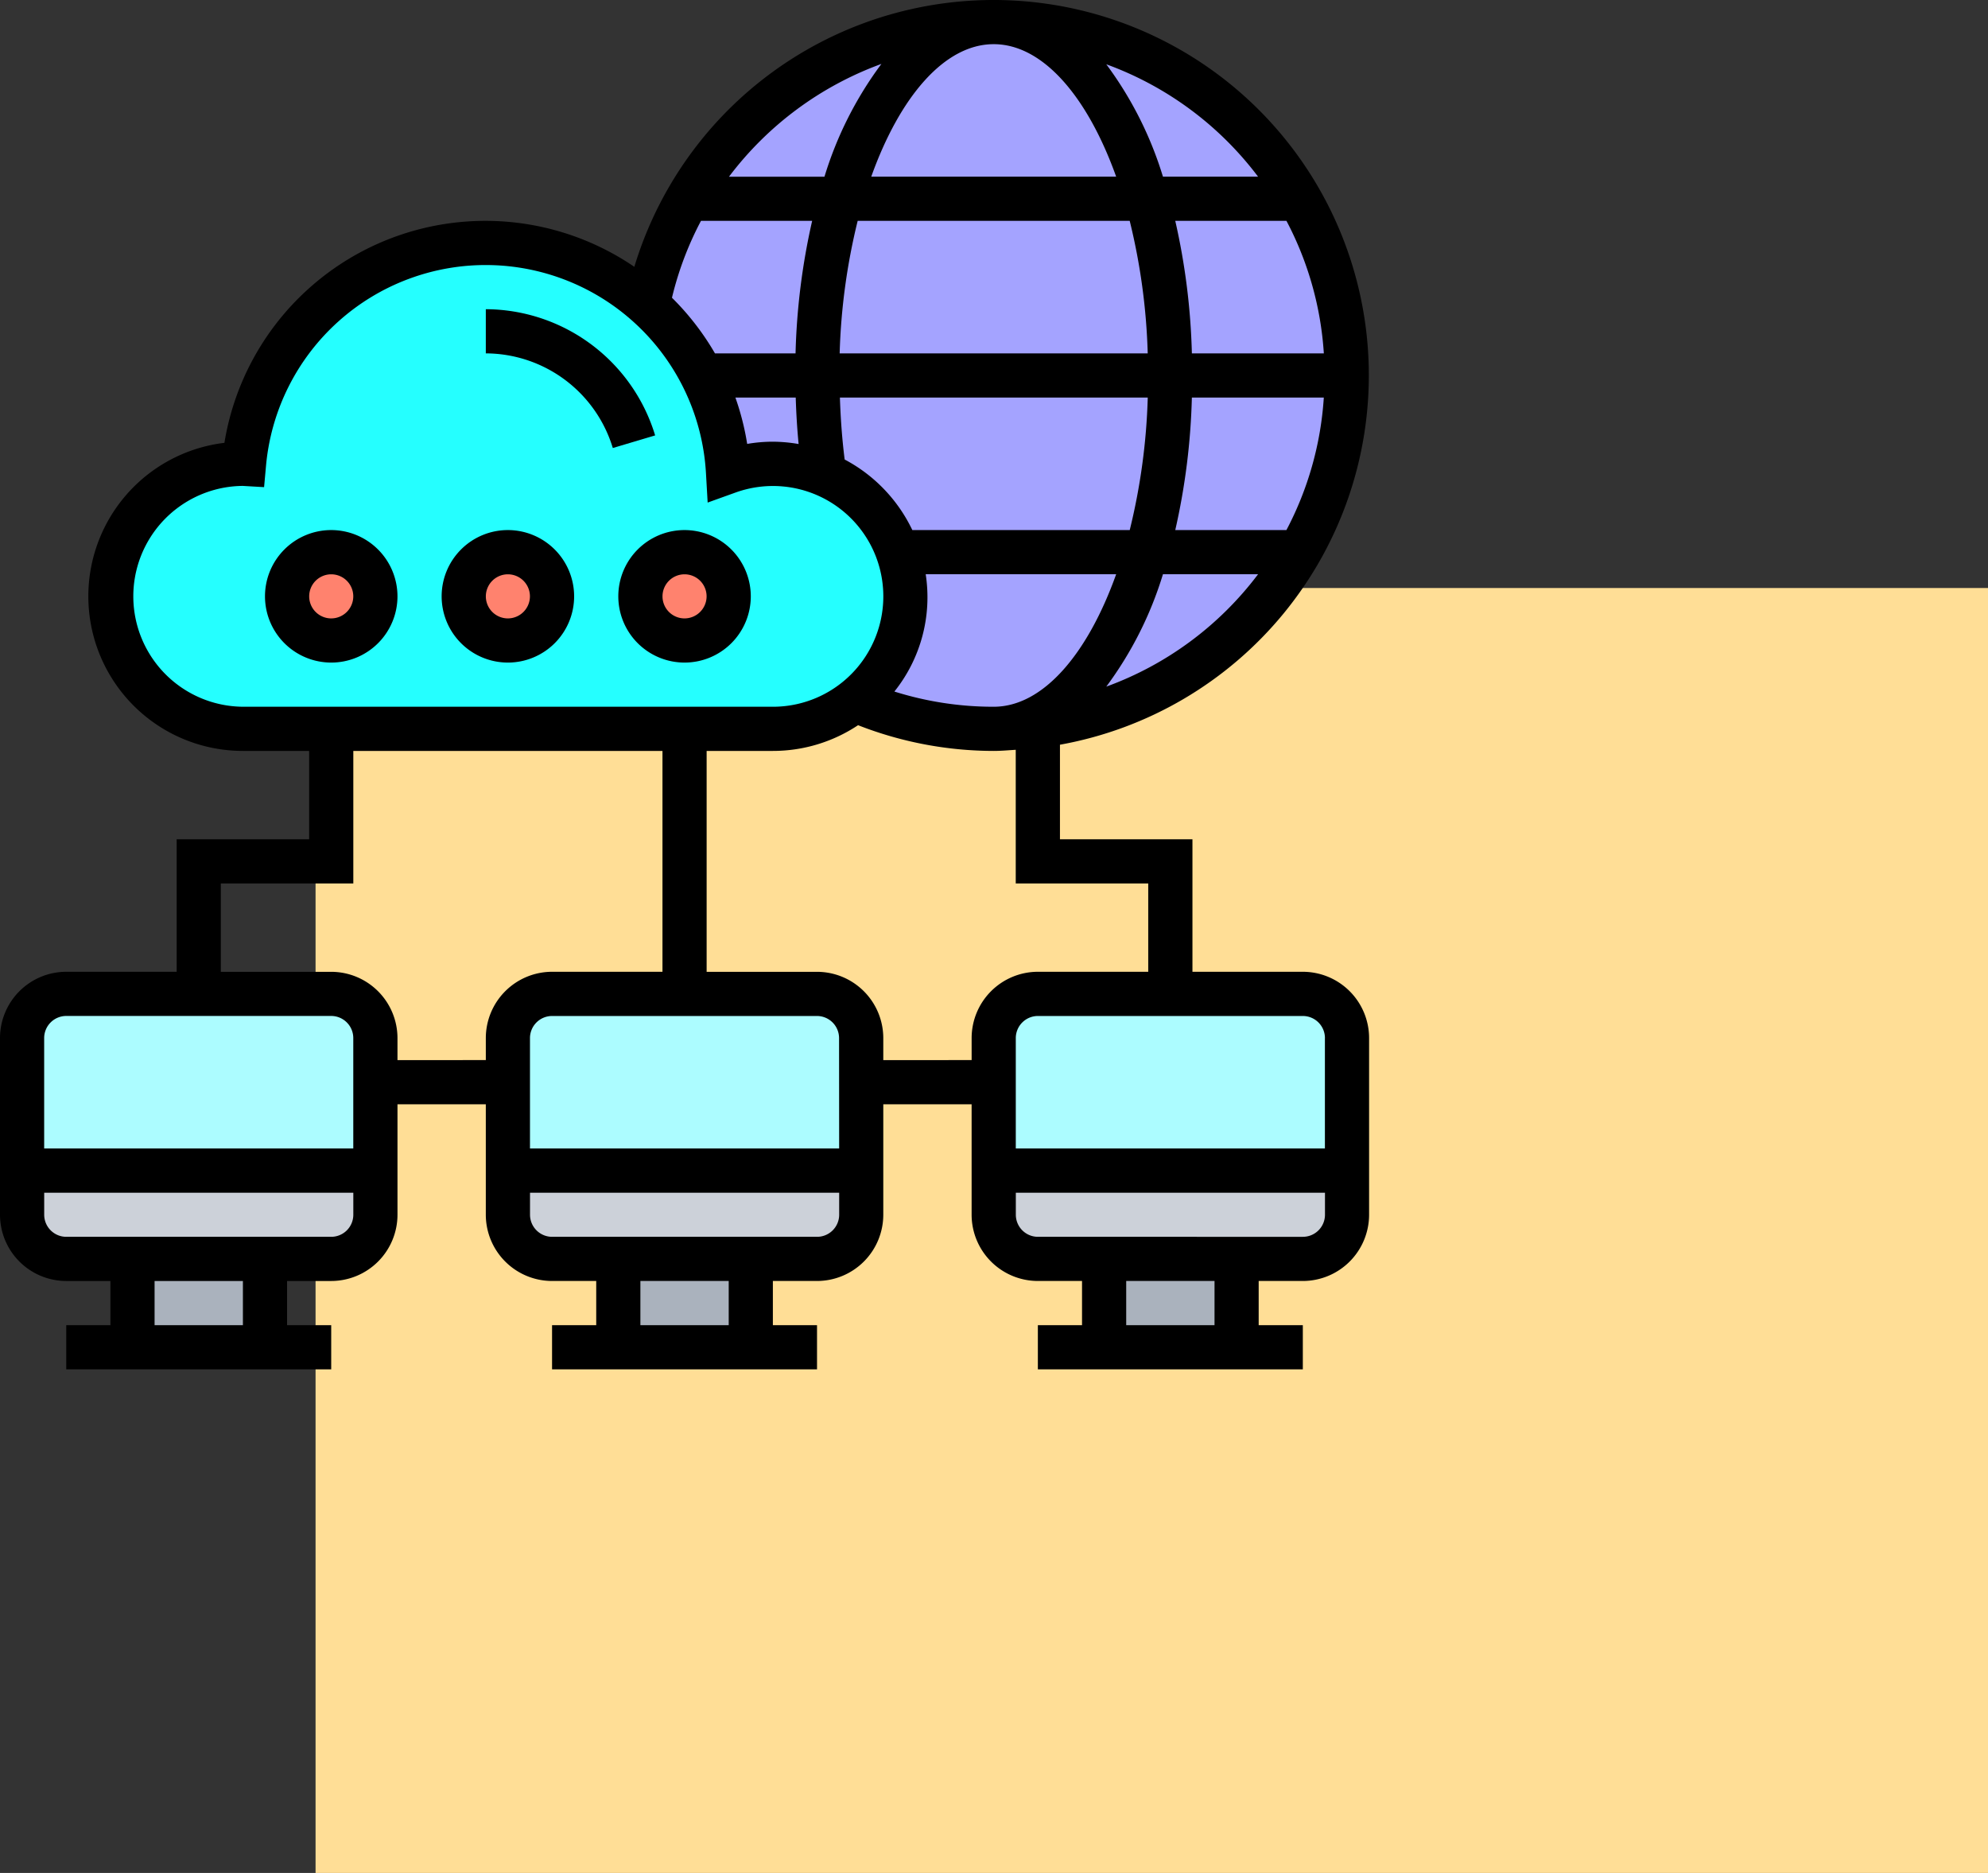 <svg id="Grupo_974085" data-name="Grupo 974085" xmlns="http://www.w3.org/2000/svg" width="261.511" height="246.335" viewBox="0 0 261.511 246.335">
  <rect x="0" y="0" width="261.511" height="246.335" fill="#333333" stroke="none"/>
  <rect id="Rectángulo_49533" data-name="Rectángulo 49533" width="220" height="169" transform="translate(41.511 77.335)" fill="#ffde96"/>
  <g id="computer" transform="translate(0 0)">
    <g id="Grupo_165772" data-name="Grupo 165772" transform="translate(2.905 2.905)">
      <g id="Grupo_165758" data-name="Grupo 165758" transform="translate(142.336 162.67)">
        <path id="Trazado_177998" data-name="Trazado 177998" d="M51,58H68.429V69.619H51Z" transform="translate(-51 -58)" fill="#aab2bd"/>
      </g>
      <g id="Grupo_165759" data-name="Grupo 165759" transform="translate(78.43 162.67)">
        <path id="Trazado_177999" data-name="Trazado 177999" d="M29,58H46.429V69.619H29Z" transform="translate(-29 -58)" fill="#aab2bd"/>
      </g>
      <g id="Grupo_165760" data-name="Grupo 165760" transform="translate(14.524 162.67)">
        <path id="Trazado_178000" data-name="Trazado 178000" d="M7,58H24.429V69.619H7Z" transform="translate(-7 -58)" fill="#aab2bd"/>
      </g>
      <g id="Grupo_165761" data-name="Grupo 165761" transform="translate(127.812 151.051)">
        <path id="Trazado_178001" data-name="Trazado 178001" d="M92.477,54v5.81a5.827,5.827,0,0,1-5.81,5.81H51.81A5.827,5.827,0,0,1,46,59.81V54Z" transform="translate(-46 -54)" fill="#ccd1d9"/>
      </g>
      <g id="Grupo_165762" data-name="Grupo 165762" transform="translate(63.906 151.051)">
        <path id="Trazado_178002" data-name="Trazado 178002" d="M70.477,54v5.81a5.827,5.827,0,0,1-5.81,5.81H29.81A5.827,5.827,0,0,1,24,59.81V54Z" transform="translate(-24 -54)" fill="#ccd1d9"/>
      </g>
      <g id="Grupo_165763" data-name="Grupo 165763" transform="translate(0 151.051)">
        <path id="Trazado_178003" data-name="Trazado 178003" d="M48.477,54v5.81a5.827,5.827,0,0,1-5.81,5.81H7.81A5.827,5.827,0,0,1,2,59.81V54Z" transform="translate(-2 -54)" fill="#ccd1d9"/>
      </g>
      <g id="Grupo_165764" data-name="Grupo 165764" transform="translate(127.812 127.812)">
        <path id="Trazado_178004" data-name="Trazado 178004" d="M92.477,51.81V69.239H46V51.81A5.827,5.827,0,0,1,51.81,46H86.668A5.827,5.827,0,0,1,92.477,51.81Z" transform="translate(-46 -46)" fill="#acfcff"/>
      </g>
      <g id="Grupo_165765" data-name="Grupo 165765" transform="translate(63.906 127.812)">
        <path id="Trazado_178005" data-name="Trazado 178005" d="M70.477,57.619V69.239H24V51.81A5.827,5.827,0,0,1,29.81,46H64.668a5.827,5.827,0,0,1,5.81,5.81Z" transform="translate(-24 -46)" fill="#acfcff"/>
      </g>
      <g id="Grupo_165766" data-name="Grupo 165766" transform="translate(0 127.812)">
        <path id="Trazado_178006" data-name="Trazado 178006" d="M48.477,57.619V69.239H2V51.81A5.827,5.827,0,0,1,7.81,46H42.668a5.827,5.827,0,0,1,5.81,5.81Z" transform="translate(-2 -46)" fill="#acfcff"/>
      </g>
      <g id="Grupo_165767" data-name="Grupo 165767" transform="translate(82.265)">
        <path id="Trazado_178007" data-name="Trazado 178007" d="M57.6,91.236A17.438,17.438,0,0,0,46.819,60.1a17.245,17.245,0,0,0-5.9,1.046,32,32,0,0,0-10.6-21.96,46.482,46.482,0,1,1,51.3,55.424A46.952,46.952,0,0,1,57.6,91.236Z" transform="translate(-30.32 -2)" fill="#a4a3ff"/>
      </g>
      <g id="Grupo_165768" data-name="Grupo 165768" transform="translate(11.619 29.048)">
        <path id="Trazado_178008" data-name="Trazado 178008" d="M110.574,58.477A17.4,17.4,0,0,1,93.145,75.906H23.429a17.429,17.429,0,1,1,0-34.858h.145A31.963,31.963,0,0,1,55.382,12a31.623,31.623,0,0,1,21.263,8.134,32,32,0,0,1,10.6,21.96,17.245,17.245,0,0,1,5.9-1.046A17.443,17.443,0,0,1,110.574,58.477Z" transform="translate(-6 -12)" fill="#25ffff"/>
      </g>
      <g id="Grupo_165769" data-name="Grupo 165769" transform="translate(81.862 69.204)">
        <circle id="Elipse_5197" data-name="Elipse 5197" cx="5.806" cy="5.806" r="5.806" transform="translate(0 0)" fill="#ff826e"/>
      </g>
      <g id="Grupo_165770" data-name="Grupo 165770" transform="translate(58.638 69.204)">
        <circle id="Elipse_5198" data-name="Elipse 5198" cx="5.806" cy="5.806" r="5.806" transform="translate(0 0)" fill="#ff826e"/>
      </g>
      <g id="Grupo_165771" data-name="Grupo 165771" transform="translate(35.414 69.204)">
        <circle id="Elipse_5199" data-name="Elipse 5199" cx="5.806" cy="5.806" r="5.806" transform="translate(0 0)" fill="#ff826e"/>
      </g>
    </g>
    <g id="Grupo_165773" data-name="Grupo 165773">
      <path id="Trazado_178009" data-name="Trazado 178009" d="M172.384,128.812H157.86V111.383H140.431V98.948A49.363,49.363,0,1,0,84.444,36.093,34.779,34.779,0,0,0,30.522,59.242a20.334,20.334,0,0,0,2.431,40.522h8.714v11.619H24.239v17.429H9.714A8.725,8.725,0,0,0,1,137.527v23.239a8.725,8.725,0,0,0,8.714,8.714h5.81v5.81H9.714v5.81H44.569v-5.81H38.763v-5.81h5.81a8.725,8.725,0,0,0,8.714-8.714V146.241H64.906v14.524a8.725,8.725,0,0,0,8.714,8.714h5.81v5.81h-5.81v5.81h34.855v-5.81h-5.807v-5.81h5.81a8.725,8.725,0,0,0,8.714-8.714V146.241h11.619v14.524a8.725,8.725,0,0,0,8.714,8.714h5.81v5.81h-5.81v5.81h34.855v-5.81h-5.807v-5.81h5.81a8.725,8.725,0,0,0,8.714-8.714V137.527A8.725,8.725,0,0,0,172.384,128.812Zm2.9,8.714v14.524H134.622V137.527a2.908,2.908,0,0,1,2.9-2.9h34.858A2.908,2.908,0,0,1,175.289,137.527ZM131.717,93.954a43.34,43.34,0,0,1-13.066-2,19.849,19.849,0,0,0,4.119-15.433h25.057C144.074,87.02,138.2,93.954,131.717,93.954Zm20.264-40.668a82.39,82.39,0,0,1-2.37,17.429h-28.6a20.452,20.452,0,0,0-8.9-9.278c-.337-2.664-.537-5.388-.625-8.151Zm-40.528-5.81a82.389,82.389,0,0,1,2.37-17.429h35.784a82.389,82.389,0,0,1,2.37,17.429Zm35.073,43.831a48.379,48.379,0,0,0,7.454-14.783h12.514A43.709,43.709,0,0,1,146.526,91.308Zm23.7-20.592H155.6a88.354,88.354,0,0,0,2.184-17.429h17.356a43.218,43.218,0,0,1-4.918,17.429Zm0-40.668a43.218,43.218,0,0,1,4.918,17.429H157.785A88.353,88.353,0,0,0,155.6,30.048Zm-3.73-5.81H153.98a48.379,48.379,0,0,0-7.454-14.783A43.709,43.709,0,0,1,166.494,24.239ZM131.717,6.81c6.484,0,12.357,6.934,16.11,17.429h-32.22c3.753-10.5,9.627-17.429,16.11-17.429Zm-14.774,2.6a48.345,48.345,0,0,0-7.489,14.832H96.894A43.935,43.935,0,0,1,116.943,9.407ZM93.211,30.048h14.623a88.353,88.353,0,0,0-2.184,17.429h-10.6a34.888,34.888,0,0,0-5.656-7.317,42.876,42.876,0,0,1,3.817-10.112ZM106.053,59.4a20.3,20.3,0,0,0-3.384-.305,19.759,19.759,0,0,0-3.381.29,34.636,34.636,0,0,0-1.551-6.1h7.936c.064,2.062.186,4.1.381,6.115Zm-73.1,34.553a14.523,14.523,0,0,1-.026-29.045h.006l2.806.163.253-2.8a29.019,29.019,0,0,1,57.873.944l.224,3.884,3.66-1.316a14.517,14.517,0,1,1,4.921,28.171ZM9.714,134.622H44.572a2.908,2.908,0,0,1,2.9,2.9v14.524H6.81V137.527A2.908,2.908,0,0,1,9.714,134.622Zm23.239,40.668H21.334v-5.81H32.953ZM44.572,163.67H9.714a2.908,2.908,0,0,1-2.9-2.9v-2.9H47.477v2.9A2.908,2.908,0,0,1,44.572,163.67Zm8.714-23.239v-2.9a8.725,8.725,0,0,0-8.714-8.714H30.048V117.193H47.477V99.764H88.145v29.048H73.621a8.725,8.725,0,0,0-8.714,8.714v2.9Zm58.1,11.619H70.716V137.527a2.908,2.908,0,0,1,2.9-2.9h34.858a2.908,2.908,0,0,1,2.9,2.9ZM96.859,175.289H85.24v-5.81H96.859Zm11.619-11.619H73.621a2.908,2.908,0,0,1-2.9-2.9v-2.9h40.668v2.9A2.908,2.908,0,0,1,108.478,163.67Zm8.714-23.239v-2.9a8.725,8.725,0,0,0-8.714-8.714H93.954V99.764h8.714a20.2,20.2,0,0,0,11.207-3.384,49.025,49.025,0,0,0,17.841,3.384c.982,0,1.938-.09,2.9-.148v17.577h17.429v11.619H137.527a8.725,8.725,0,0,0-8.714,8.714v2.9Zm43.572,34.858H149.146v-5.81h11.619Zm11.619-11.619H137.527a2.908,2.908,0,0,1-2.9-2.9v-2.9h40.667v2.9A2.908,2.908,0,0,1,172.384,163.67Z" transform="translate(-1 -1)"/>
      <path id="Trazado_178010" data-name="Trazado 178010" d="M21.714,25a8.714,8.714,0,1,0,8.714,8.714A8.725,8.725,0,0,0,21.714,25Zm0,11.619a2.9,2.9,0,1,1,2.9-2.9A2.908,2.908,0,0,1,21.714,36.619Z" transform="translate(21.858 44.716)"/>
      <path id="Trazado_178011" data-name="Trazado 178011" d="M29.714,25a8.714,8.714,0,1,0,8.714,8.714A8.725,8.725,0,0,0,29.714,25Zm0,11.619a2.9,2.9,0,1,1,2.9-2.9A2.908,2.908,0,0,1,29.714,36.619Z" transform="translate(37.096 44.716)"/>
      <path id="Trazado_178012" data-name="Trazado 178012" d="M37.714,25a8.714,8.714,0,1,0,8.714,8.714A8.725,8.725,0,0,0,37.714,25Zm0,11.619a2.9,2.9,0,1,1,2.9-2.9A2.908,2.908,0,0,1,37.714,36.619Z" transform="translate(52.335 44.716)"/>
      <path id="Trazado_178013" data-name="Trazado 178013" d="M23,15v5.81A17.526,17.526,0,0,1,39.706,33.257L45.274,31.6A23.374,23.374,0,0,0,23,15Z" transform="translate(40.906 25.667)"/>
    </g>
  </g>
</svg>

